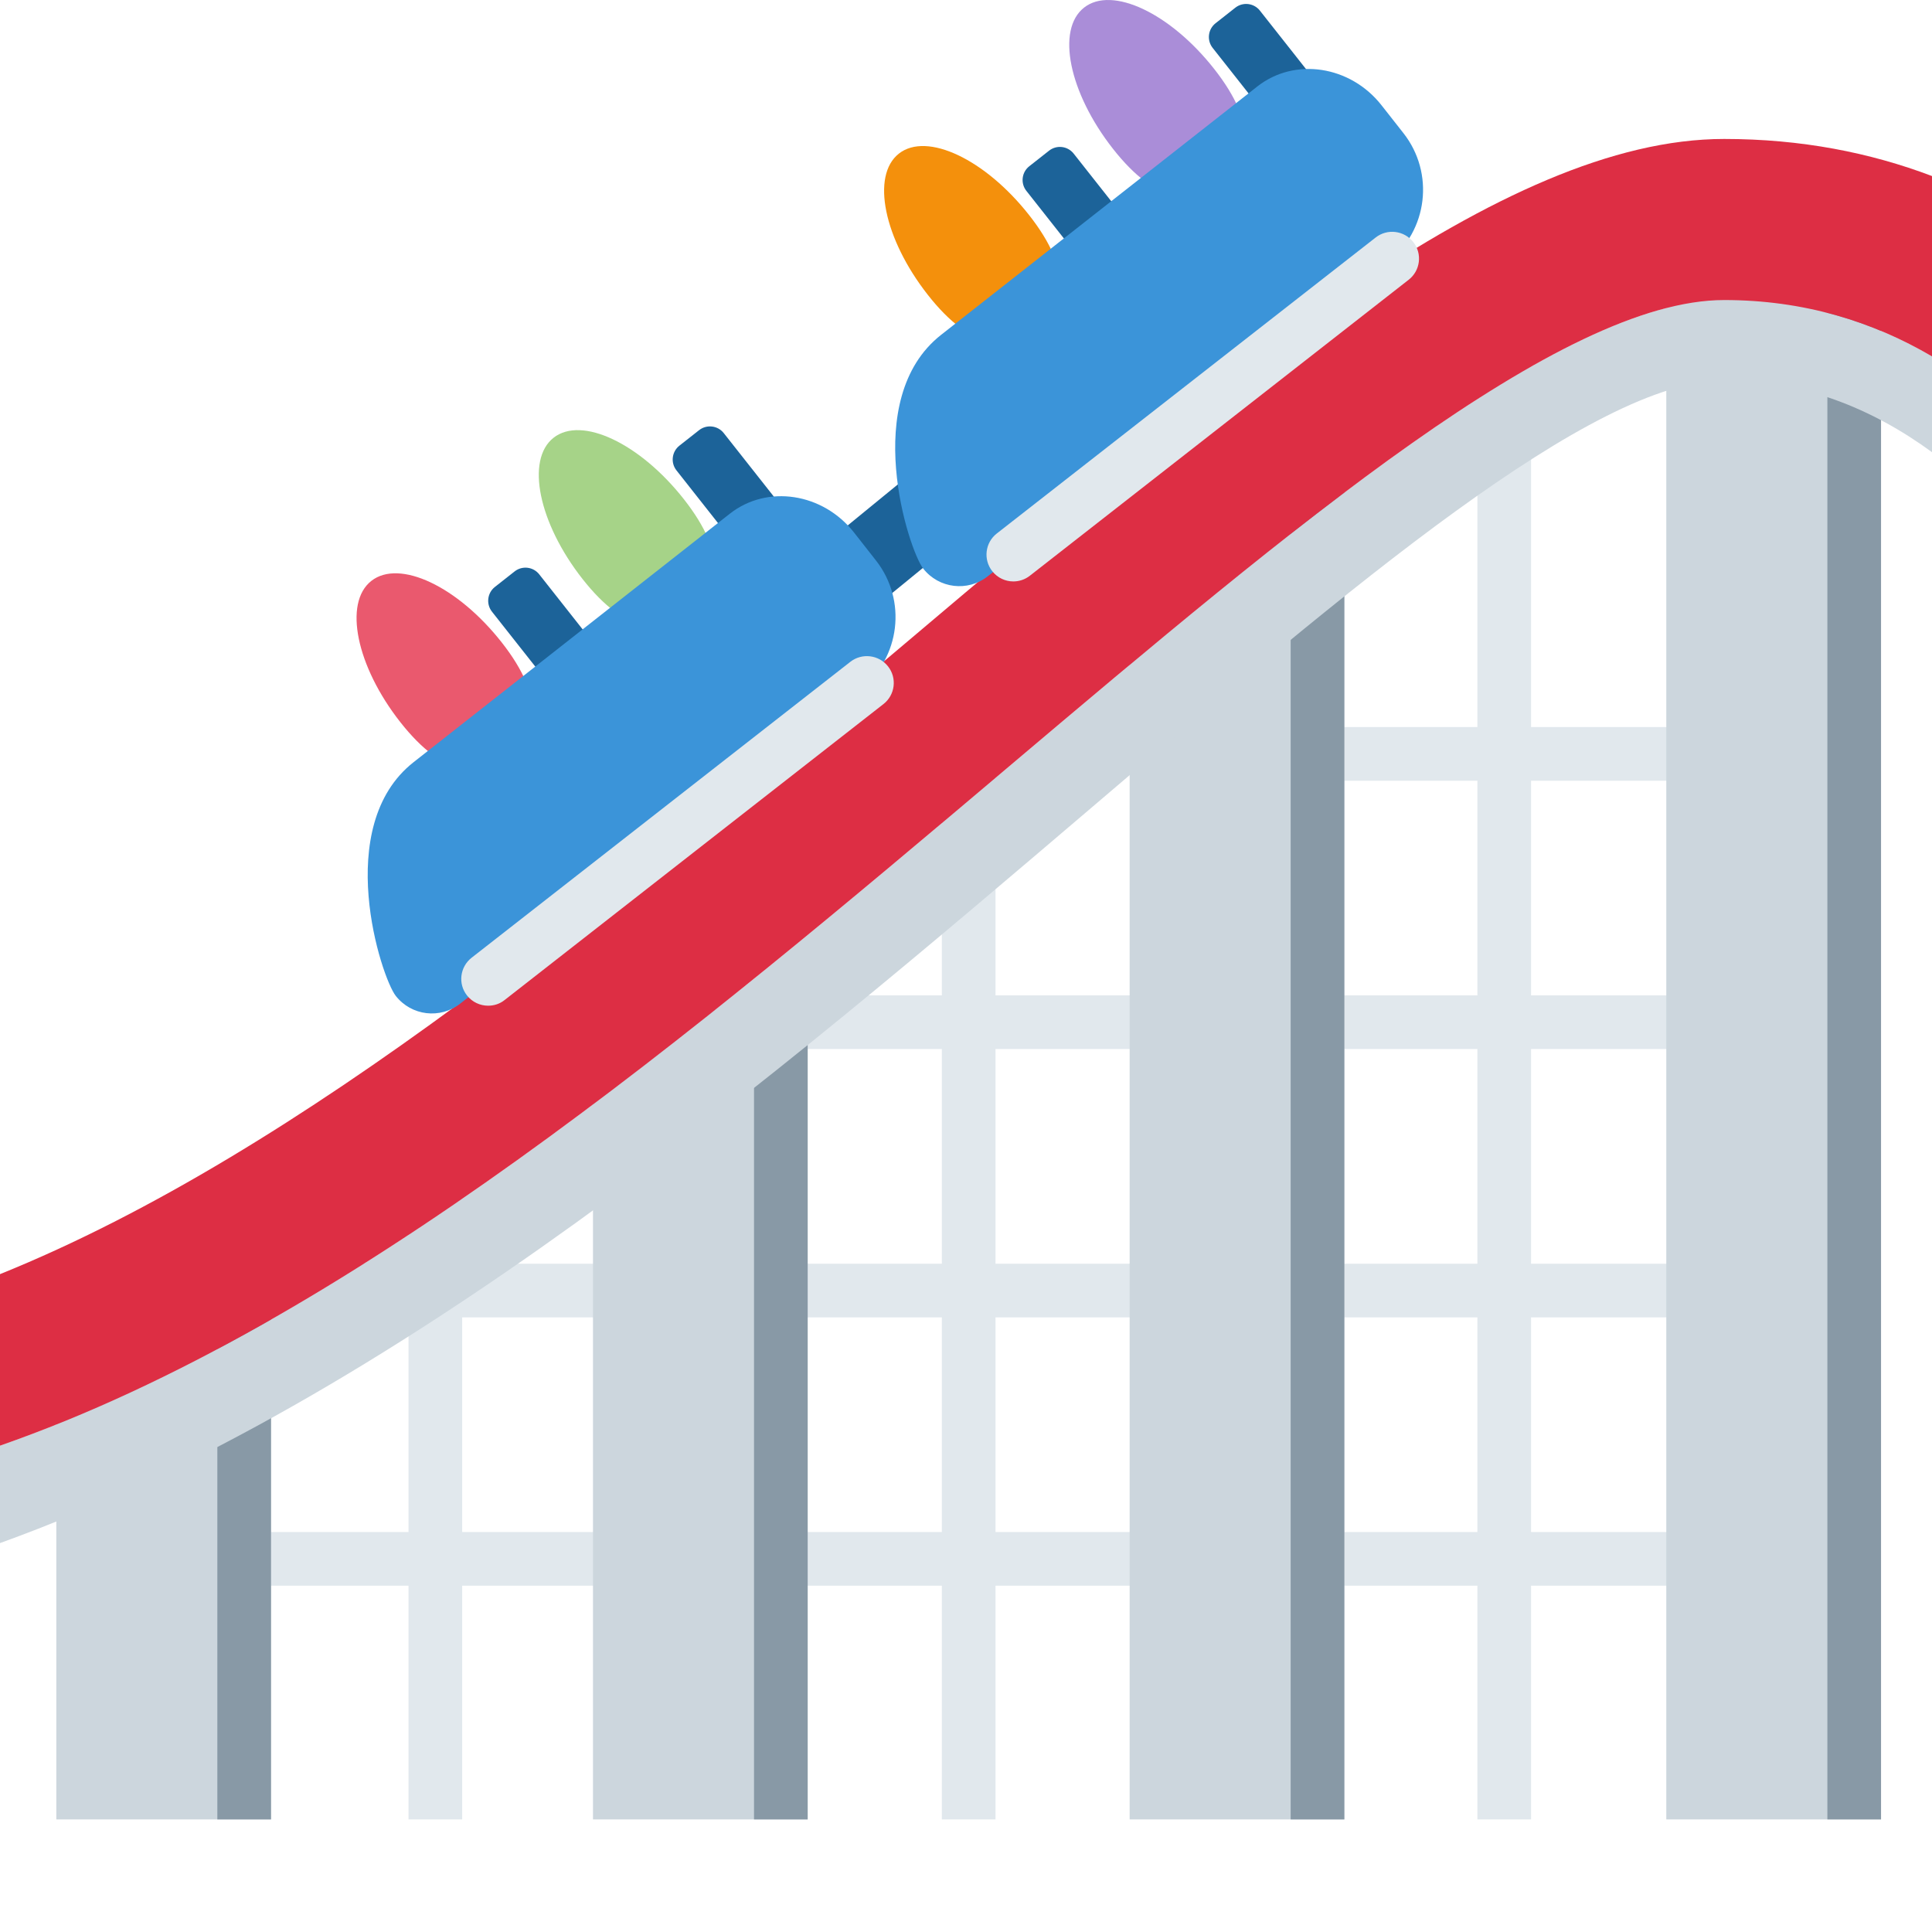 <svg width="40" height="40" viewBox="0 0 40 40" fill="none" xmlns="http://www.w3.org/2000/svg">
<path d="M36.236 16.164V15.053H31.699V6.928H30.588V15.053H27.132V16.164H30.588V20.608H20.611V15.493H19.5V20.608H14.222V21.719H19.5V26.164H9.569V22.599H8.458V26.164H2.45V27.275H8.458V31.719H2.45V32.83H8.458V37.669H9.569V32.83H19.5V37.669H20.611V32.83H30.588V37.669H31.699V32.83H36.236V31.719H31.699V27.275H36.236V26.164H31.699V21.719H36.236V20.608H31.699V16.164H36.236ZM9.569 31.719V27.275H19.5V31.719H9.569ZM30.588 31.719H20.611V27.275H30.588V31.719ZM30.588 26.164H20.611V21.719H30.588V26.164Z" fill="#E1E8ED"/>
<path d="M34.499 4.997H38.944V37.669H34.499V4.997Z" fill="#CCD6DD"/>
<path d="M37.834 4.997H38.945V37.669H37.834V4.997Z" fill="#8899A6"/>
<path d="M27.833 9.011L23.388 11.697V37.669H27.833V9.011ZM12.277 20.91H16.722V37.669H12.277V20.91ZM1.166 26.233H5.61V37.669H1.166V26.233Z" fill="#CCD6DD"/>
<path d="M4.5 26.233H5.611V37.669H4.5V26.233ZM15.611 20.91H16.722V37.669H15.611V20.91ZM26.722 9.011H27.833V37.669H26.722V9.011Z" fill="#8899A6"/>
<path d="M20.893 15.867C14.387 21.365 7.212 27.414 0 29.93V31.948C8.208 28.986 16.024 22.325 22.626 16.698C27.947 12.161 32.973 7.876 35.697 7.876C37.319 7.876 38.748 8.446 40 9.362V7.378C38.767 6.654 37.344 6.211 35.697 6.211C32.318 6.211 26.769 10.901 20.893 15.867Z" fill="#CCD6DD"/>
<path d="M35.697 2.877C31.098 2.877 25.372 7.716 18.741 13.321C12.803 18.338 6.281 23.844 0 26.38V29.931C7.212 27.414 14.387 21.366 20.893 15.867C26.769 10.902 32.318 6.212 35.697 6.212C37.344 6.212 38.767 6.655 40 7.379V3.645C38.718 3.159 37.29 2.877 35.697 2.877Z" fill="#DD2E44"/>
<path d="M12.124 13.694L11.715 14.016C11.558 14.141 11.329 14.113 11.205 13.956L10.185 12.663C10.061 12.505 10.089 12.276 10.245 12.153L10.654 11.831C10.812 11.706 11.041 11.734 11.164 11.891L12.184 13.184C12.309 13.342 12.282 13.569 12.124 13.694ZM15.944 10.77L15.535 11.092C15.378 11.216 15.149 11.188 15.025 11.032L14.005 9.738C13.881 9.581 13.909 9.352 14.065 9.228L14.474 8.906C14.632 8.782 14.861 8.81 14.984 8.966L16.004 10.259C16.129 10.417 16.102 10.645 15.944 10.77ZM23.189 4.983L22.78 5.305C22.622 5.43 22.393 5.402 22.27 5.245L21.25 3.952C21.125 3.794 21.153 3.565 21.31 3.442L21.719 3.12C21.877 2.995 22.105 3.023 22.229 3.18L23.249 4.473C23.374 4.63 23.346 4.858 23.189 4.983ZM27.045 2.023L26.637 2.345C26.479 2.47 26.25 2.442 26.127 2.285L25.107 0.992C24.982 0.834 25.01 0.605 25.166 0.482L25.575 0.16C25.733 0.035 25.962 0.063 26.085 0.22L27.105 1.513C27.23 1.67 27.203 1.898 27.045 2.023ZM17.565 12.776C17.324 12.776 17.084 12.672 16.92 12.471C16.629 12.115 16.681 11.589 17.038 11.298L18.603 10.018C18.96 9.727 19.485 9.778 19.776 10.136C20.068 10.492 20.015 11.017 19.659 11.308L18.093 12.588C17.938 12.714 17.751 12.776 17.565 12.776Z" fill="#1C6399"/>
<path d="M10.388 13.301C11.299 14.461 11.139 15.224 10.559 15.68C9.979 16.135 9.199 16.11 8.288 14.951C7.377 13.792 7.108 12.482 7.688 12.027C8.269 11.57 9.477 12.141 10.388 13.301Z" fill="#EA596E"/>
<path d="M14.161 10.338C15.072 11.498 14.912 12.261 14.332 12.716C13.752 13.172 12.972 13.146 12.061 11.988C11.15 10.829 10.881 9.519 11.461 9.063C12.042 8.606 13.25 9.178 14.161 10.338Z" fill="#A6D388"/>
<path d="M15.11 10.636L8.563 15.78C6.872 17.108 7.892 20.235 8.194 20.619C8.518 21.032 9.115 21.104 9.528 20.779L17.815 14.268C18.64 13.621 18.783 12.427 18.135 11.603L17.684 11.028C17.037 10.203 15.884 10.027 15.11 10.636Z" fill="#3B94D9"/>
<path d="M21.309 4.456C22.22 5.616 22.06 6.379 21.48 6.835C20.9 7.29 20.12 7.265 19.21 6.105C18.299 4.945 18.03 3.636 18.611 3.18C19.19 2.725 20.398 3.296 21.309 4.456Z" fill="#F4900C"/>
<path d="M25.142 1.432C26.053 2.592 25.893 3.356 25.313 3.811C24.733 4.267 23.953 4.241 23.043 3.081C22.132 1.921 21.863 0.612 22.445 0.157C23.023 -0.299 24.232 0.272 25.142 1.432Z" fill="#AA8DD8"/>
<path d="M26.032 1.79L19.484 6.933C17.793 8.261 18.813 11.389 19.115 11.773C19.439 12.185 20.036 12.257 20.448 11.933L28.737 5.423C29.562 4.775 29.705 3.582 29.057 2.757L28.606 2.183C27.959 1.357 26.805 1.182 26.032 1.79Z" fill="#3B94D9"/>
<path d="M10.106 20.822C9.942 20.822 9.778 20.749 9.668 20.609C9.478 20.368 9.522 20.018 9.764 19.829L17.607 13.701C17.846 13.515 18.196 13.555 18.386 13.797C18.576 14.038 18.533 14.388 18.291 14.577L10.447 20.705C10.347 20.785 10.227 20.822 10.106 20.822ZM20.98 12.038C20.816 12.038 20.653 11.965 20.543 11.825C20.353 11.584 20.396 11.233 20.638 11.045L28.482 4.917C28.722 4.729 29.07 4.77 29.261 5.012C29.451 5.254 29.407 5.604 29.165 5.792L21.322 11.92C21.221 11.999 21.101 12.038 20.98 12.038Z" fill="#E1E8ED"/>
</svg>
